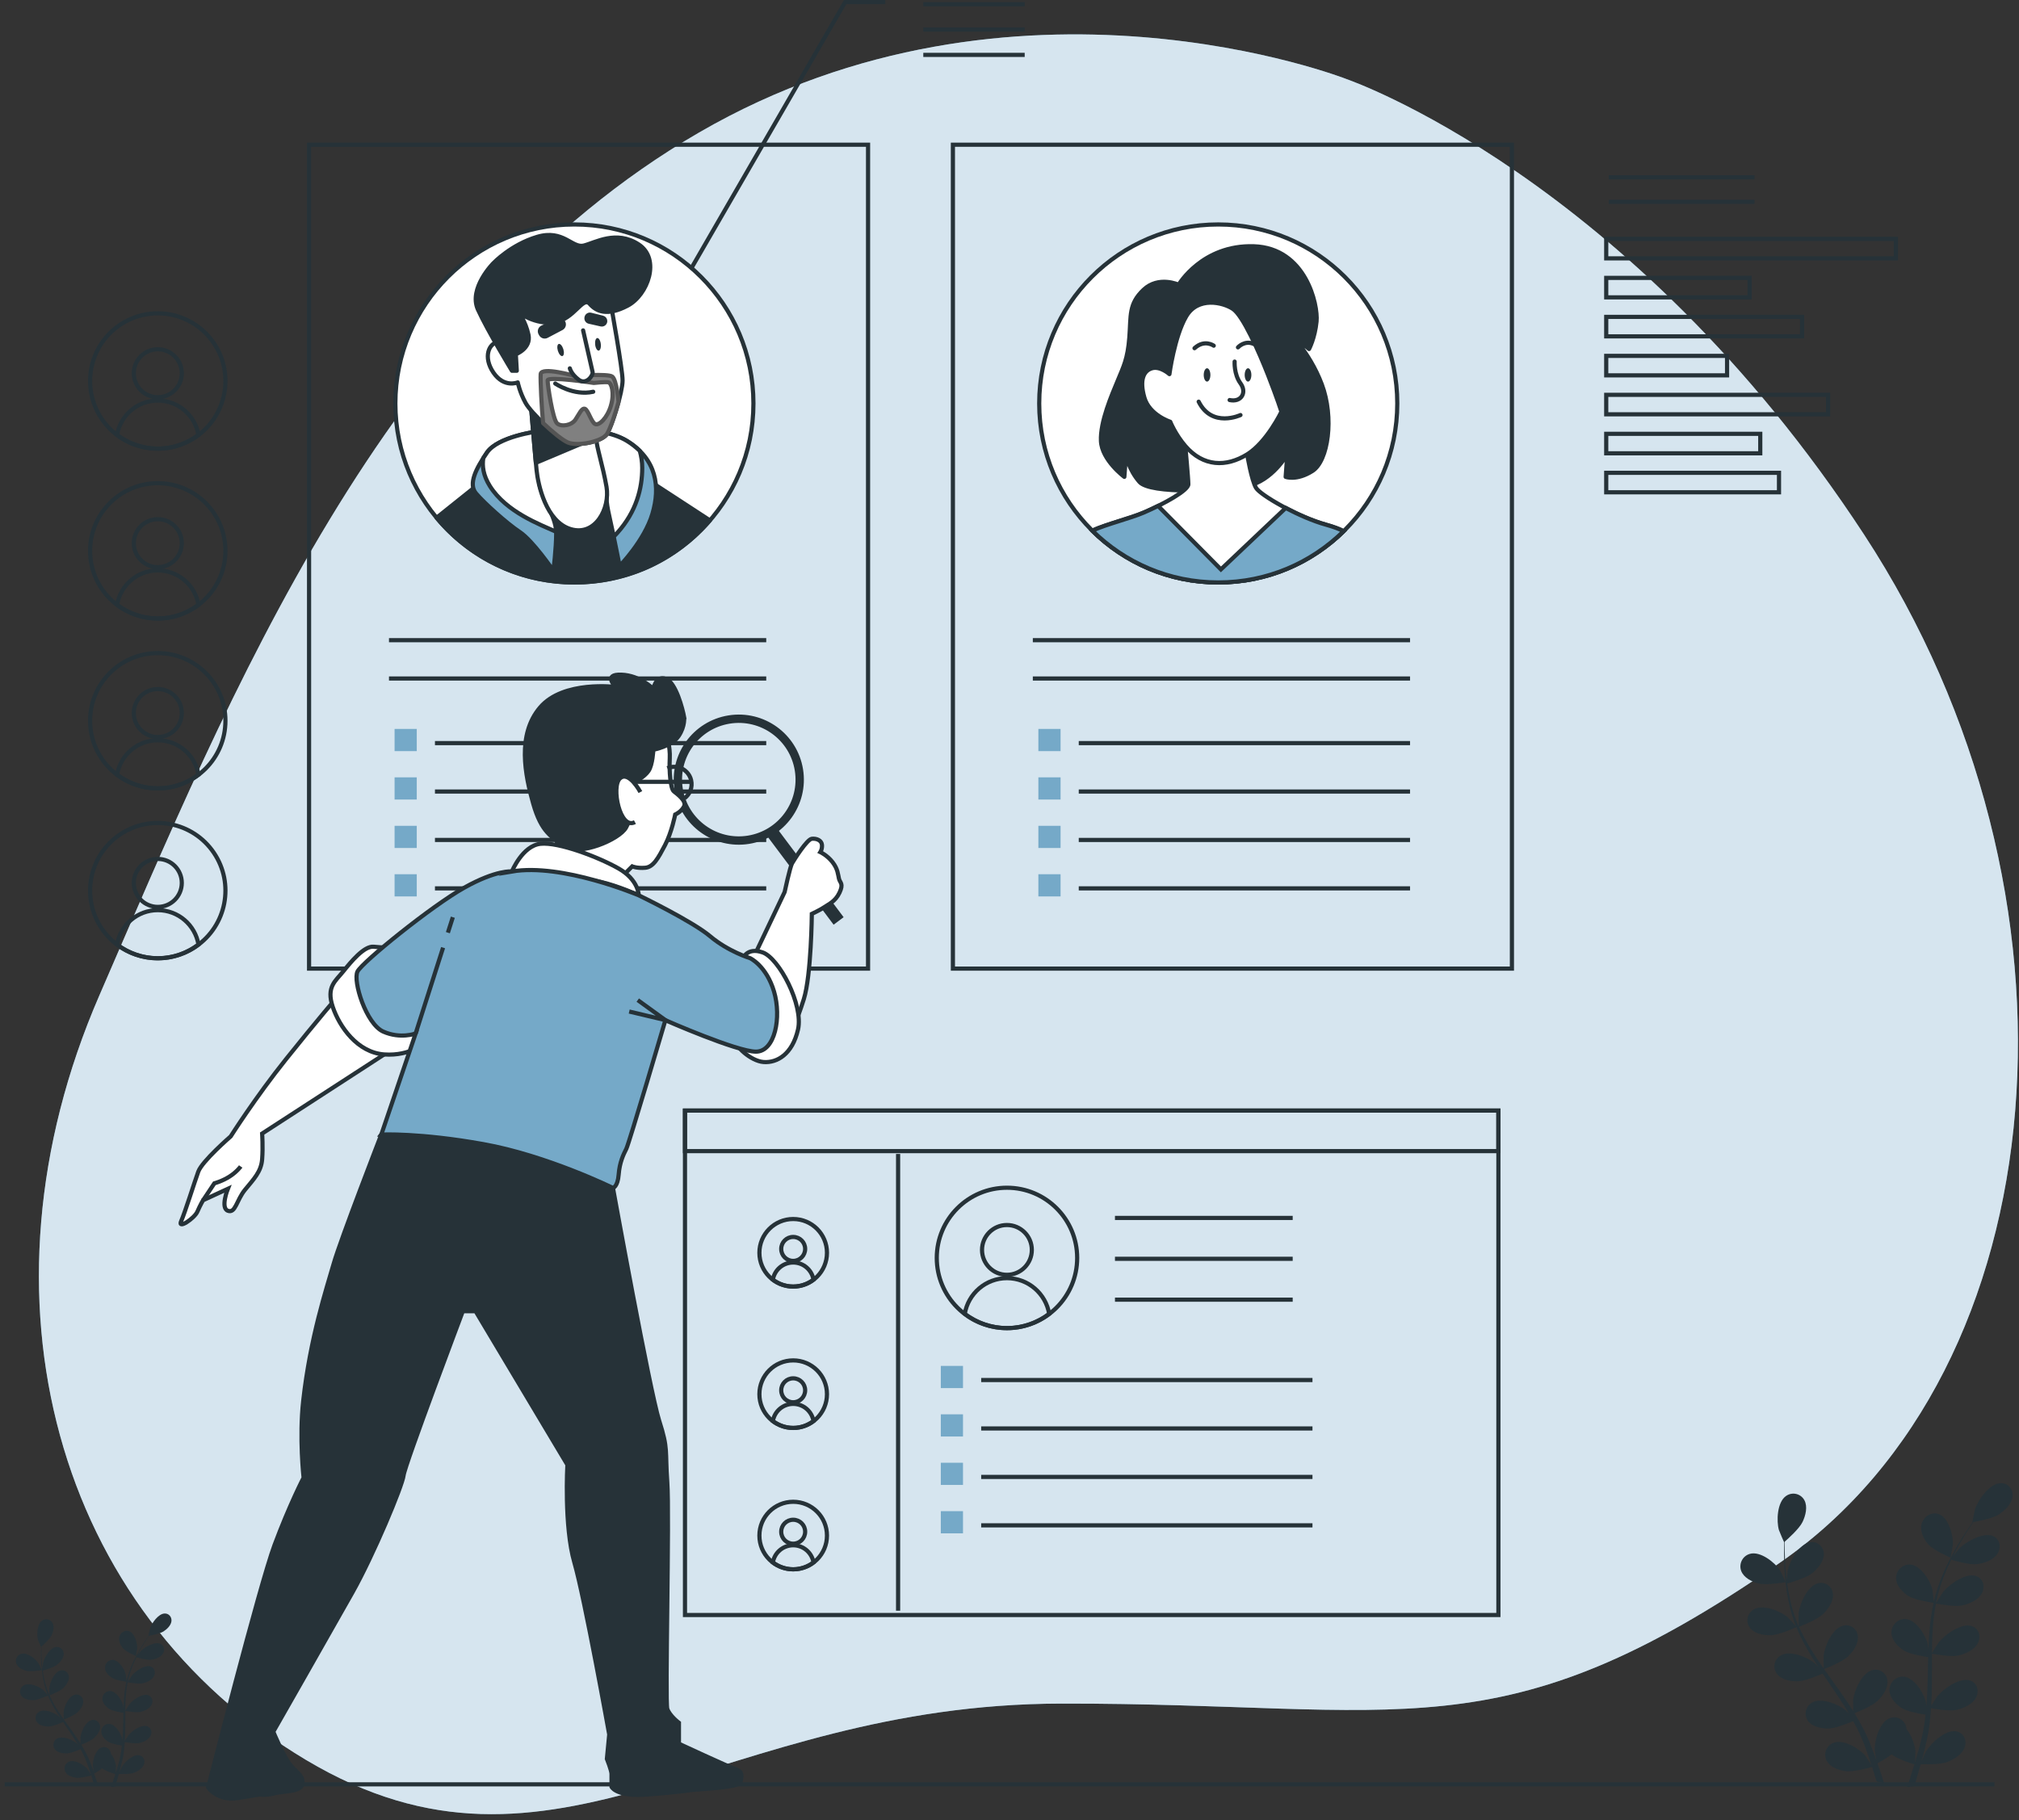 <svg width="295" height="266" viewBox="0 0 295 266" fill="none" xmlns="http://www.w3.org/2000/svg">
<rect x="0" y="0" width="295" height="266" fill="#333333" stroke="none"/>
<g clip-path="url(#clip0_0_537)">
<path d="M196.742 11.556C196.742 11.556 148.385 -7.442 102.138 19.369C55.891 46.18 33.675 101.344 14.507 145.495C-4.655 189.646 8.284 235.46 44.725 257.2C81.16 278.94 104.741 249.045 155.035 248.96C205.329 248.875 219.067 256.719 260.042 228.384C301.017 200.049 306.698 130.593 272.366 78.129C238.034 25.665 196.748 11.562 196.748 11.562L196.742 11.556Z" fill="#75A9C8"/>
<path opacity="0.7" d="M196.742 11.556C196.742 11.556 148.385 -7.442 102.138 19.369C55.891 46.18 33.675 101.344 14.507 145.495C-4.655 189.646 8.284 235.46 44.725 257.2C81.16 278.94 104.741 249.045 155.035 248.96C205.329 248.875 219.067 256.719 260.042 228.384C301.017 200.049 306.698 130.593 272.366 78.129C238.034 25.665 196.748 11.562 196.748 11.562L196.742 11.556Z" fill="white"/>
<path d="M0.678 260.759H291.424" stroke="#263238" stroke-width="0.609" stroke-miterlimit="10"/>
<path d="M256.964 231.407C258.147 231.706 260.908 231.218 260.908 231.218C260.938 231.218 260.133 229.573 260.073 229.475C259.341 228.348 257.214 226.635 255.672 227.08C254.563 227.403 254.045 228.579 254.404 229.561C254.77 230.56 255.959 231.157 256.964 231.413V231.407Z" fill="#263238"/>
<path d="M274.157 260.175C274.176 260.236 274.188 260.291 274.206 260.346L275.285 260.583C275.212 260.352 275.139 260.114 275.059 259.87C274.84 259.175 274.59 258.444 274.328 257.694C274.505 257.597 275.51 257.024 276.382 256.384C277.278 257.097 279.442 257.761 279.722 257.841C279.509 258.548 279.295 259.236 279.082 259.882C278.936 260.327 278.796 260.754 278.655 261.162L279.704 260.998C279.795 260.705 279.886 260.407 279.984 260.096C280.203 259.377 280.423 258.603 280.642 257.81C280.947 257.822 283.421 257.92 284.525 257.499C285.524 257.115 286.713 256.366 287.072 255.324C287.426 254.3 286.902 253.184 285.786 253.007C284.244 252.758 282.129 254.745 281.404 255.963C281.361 256.037 280.984 256.859 280.758 257.384C280.843 257.061 280.935 256.744 281.02 256.408C281.197 255.744 281.349 255.08 281.514 254.367C281.581 254.019 281.654 253.672 281.721 253.318C281.8 252.971 281.837 252.593 281.892 252.227C282.014 251.374 282.087 250.509 282.148 249.637C282.739 249.747 284.842 250.112 285.89 249.875C286.932 249.643 288.206 249.064 288.724 248.077C289.23 247.108 288.888 245.919 287.828 245.578C286.353 245.103 283.976 246.773 283.074 247.882C283.019 247.949 282.458 248.814 282.166 249.29C282.196 248.766 282.233 248.241 282.245 247.711C282.288 246.181 282.276 244.633 282.276 243.085C282.276 242.61 282.276 242.14 282.282 241.665C282.489 241.708 284.976 242.195 286.152 241.927C287.194 241.696 288.474 241.117 288.986 240.129C289.492 239.16 289.151 237.972 288.09 237.63C286.615 237.155 284.238 238.825 283.336 239.934C283.269 240.019 282.471 241.257 282.282 241.58C282.288 240.538 282.306 239.501 282.367 238.478C282.446 237.064 282.605 235.674 282.867 234.339C282.964 234.357 285.555 234.875 286.755 234.607C287.798 234.376 289.077 233.797 289.589 232.809C290.095 231.84 289.754 230.652 288.693 230.31C287.219 229.835 284.842 231.505 283.94 232.614C283.866 232.7 283.007 234.034 282.867 234.284C282.885 234.205 282.891 234.12 282.903 234.04C283.196 232.614 283.665 231.255 284.165 230C284.451 229.268 284.775 228.586 285.098 227.927C285.567 228.074 287.724 228.714 288.821 228.586C289.876 228.464 291.205 228.025 291.826 227.086C292.436 226.172 292.235 224.947 291.229 224.49C289.827 223.856 287.292 225.276 286.274 226.288C286.219 226.343 285.719 226.958 285.36 227.415C285.512 227.117 285.658 226.812 285.811 226.532C286.371 225.477 286.95 224.539 287.468 223.71C287.767 223.241 288.047 222.826 288.316 222.436C288.87 222.338 291.095 221.93 292.021 221.339C292.929 220.76 293.935 219.791 294.057 218.712C294.179 217.652 293.411 216.689 292.271 216.75C290.686 216.829 289.035 219.181 288.59 220.51C288.553 220.626 288.157 222.466 288.188 222.466C288.188 222.466 288.212 222.466 288.218 222.466C287.956 222.838 287.676 223.234 287.383 223.679C286.847 224.496 286.243 225.429 285.658 226.477C285.067 227.525 284.458 228.677 283.927 229.945C283.391 231.213 282.891 232.566 282.562 234.016C282.562 234.034 282.562 234.053 282.55 234.065C282.513 233.62 282.367 232.383 282.343 232.291C282.026 230.981 280.6 228.671 279.021 228.634C277.881 228.61 277.022 229.597 277.04 230.652C277.058 231.731 277.973 232.675 278.826 233.224C279.789 233.845 282.318 234.199 282.519 234.229C282.215 235.613 282.02 237.045 281.904 238.508C281.837 239.343 281.794 240.184 281.764 241.025C281.721 240.641 281.672 240.3 281.666 240.251C281.349 238.941 279.923 236.631 278.344 236.594C277.205 236.57 276.345 237.557 276.364 238.612C276.382 239.69 277.296 240.635 278.149 241.184C279.015 241.744 281.166 242.086 281.733 242.171C281.727 242.494 281.715 242.817 281.709 243.14C281.678 244.688 281.648 246.236 281.575 247.754C281.55 248.29 281.502 248.814 281.459 249.345C281.416 249.003 281.38 248.717 281.374 248.674C281.057 247.364 279.63 245.054 278.052 245.017C276.912 244.993 276.053 245.98 276.071 247.035C276.089 248.113 277.004 249.058 277.857 249.607C278.686 250.143 280.661 250.478 281.337 250.576C281.276 251.118 281.215 251.654 281.13 252.179C281.063 252.532 281.026 252.88 280.941 253.233C280.862 253.586 280.788 253.934 280.709 254.281C280.539 254.946 280.362 255.628 280.179 256.268C280.051 256.719 279.923 257.14 279.801 257.572C279.832 257.042 279.874 255.994 279.868 255.909C279.795 255.007 279.314 253.599 278.552 252.672C278.54 252.538 278.521 252.41 278.485 252.282C278.204 251.277 277.113 250.667 276.047 251.118C274.566 251.746 273.859 254.464 273.926 255.823C273.926 255.903 274.072 256.762 274.176 257.304C274.066 257 273.962 256.701 273.847 256.384C273.621 255.762 273.377 255.147 273.115 254.489C272.975 254.172 272.835 253.855 272.695 253.538C272.561 253.215 272.378 252.898 272.219 252.569C271.835 251.825 271.409 251.088 270.964 250.362C271.537 250.137 273.572 249.302 274.346 248.552C275.114 247.809 275.9 246.663 275.779 245.596C275.663 244.548 274.694 243.78 273.572 244.073C272.024 244.481 270.909 247.089 270.763 248.461C270.756 248.546 270.763 249.533 270.775 250.076C270.5 249.637 270.232 249.204 269.94 248.772C269.099 247.522 268.209 246.291 267.325 245.054C267.057 244.676 266.789 244.298 266.521 243.914C266.728 243.835 269.166 242.89 270.031 242.055C270.799 241.312 271.585 240.166 271.463 239.099C271.348 238.051 270.379 237.283 269.263 237.575C267.715 237.984 266.6 240.592 266.454 241.964C266.441 242.067 266.454 243.487 266.478 243.847C265.893 243.012 265.314 242.171 264.784 241.318C264.046 240.141 263.394 238.947 262.852 237.74C262.949 237.703 265.497 236.728 266.38 235.869C267.148 235.125 267.935 233.98 267.813 232.913C267.697 231.865 266.728 231.097 265.606 231.389C264.058 231.798 262.943 234.406 262.797 235.778C262.784 235.887 262.797 237.411 262.821 237.685C262.791 237.612 262.748 237.545 262.717 237.472C262.157 236.174 261.785 234.839 261.505 233.565C261.34 232.828 261.224 232.108 261.127 231.408C261.614 231.273 263.851 230.627 264.735 229.939C265.582 229.274 266.484 228.214 266.484 227.135C266.484 226.075 265.619 225.203 264.485 225.38C262.906 225.624 261.511 228.116 261.212 229.469C261.194 229.543 261.115 230.304 261.06 230.859C261.023 230.542 260.974 230.213 260.944 229.908C260.828 228.762 260.798 227.702 260.773 226.763C260.767 226.227 260.773 225.745 260.779 225.288C261.206 224.917 262.9 223.399 263.37 222.424C263.827 221.479 264.15 220.163 263.638 219.23C263.138 218.316 261.925 217.956 260.968 218.615C259.64 219.529 259.548 222.296 259.92 223.594C259.95 223.704 260.663 225.392 260.688 225.374C260.688 225.374 260.706 225.355 260.712 225.349C260.694 225.788 260.682 226.251 260.676 226.763C260.676 227.708 260.682 228.775 260.773 229.927C260.859 231.078 260.987 232.328 261.249 233.626C261.505 234.924 261.846 236.277 262.388 237.612C262.394 237.624 262.401 237.643 262.407 237.655C262.12 237.319 261.285 236.405 261.212 236.344C260.188 235.467 257.628 234.382 256.239 235.199C255.239 235.79 255.056 237.039 255.672 237.874C256.306 238.727 257.634 238.989 258.689 238.977C259.877 238.959 262.279 237.886 262.468 237.801C262.992 239.069 263.644 240.324 264.375 241.549C264.79 242.25 265.235 242.945 265.692 243.634C265.436 243.353 265.198 243.103 265.161 243.073C264.138 242.195 261.578 241.11 260.188 241.927C259.189 242.518 259.006 243.768 259.621 244.603C260.255 245.456 261.584 245.718 262.638 245.706C263.711 245.688 265.771 244.816 266.313 244.578C266.49 244.84 266.667 245.103 266.844 245.365C267.697 246.62 268.556 247.87 269.361 249.125C269.641 249.564 269.903 250.015 270.171 250.46C269.94 250.21 269.745 250.003 269.714 249.972C268.69 249.095 266.131 248.01 264.741 248.826C263.741 249.418 263.559 250.667 264.174 251.502C264.808 252.355 266.137 252.617 267.191 252.605C268.215 252.587 270.123 251.801 270.769 251.52C271.025 251.984 271.281 252.453 271.506 252.916C271.652 253.233 271.817 253.532 271.945 253.861C272.079 254.184 272.213 254.507 272.341 254.824C272.567 255.445 272.81 256.085 273.018 256.701C273.164 257.128 273.298 257.536 273.432 257.944C273.158 257.499 272.597 256.646 272.542 256.579C271.677 255.549 269.342 254.092 267.855 254.708C266.783 255.147 266.411 256.372 266.886 257.292C267.374 258.237 268.635 258.694 269.672 258.834C270.811 258.986 273.231 258.31 273.536 258.225C273.755 258.907 273.962 259.572 274.145 260.199L274.157 260.175Z" fill="#263238"/>
<path d="M285.012 227.64C285.012 227.64 285.335 225.793 285.341 225.678C285.396 224.306 284.677 221.679 283.19 221.241C282.117 220.924 281.032 221.673 280.764 222.716C280.49 223.782 281.093 224.94 281.751 225.696C282.526 226.586 285.012 227.64 285.012 227.64Z" fill="#263238"/>
<path d="M3.841 244.17C4.517 244.34 6.09 244.06 6.09 244.06C6.108 244.06 5.645 243.121 5.615 243.06C5.194 242.414 3.981 241.439 3.103 241.689C2.47 241.872 2.177 242.548 2.378 243.103C2.585 243.676 3.268 244.017 3.841 244.164V244.17Z" fill="#263238"/>
<path d="M13.66 260.601C13.672 260.638 13.678 260.669 13.69 260.699L14.306 260.833C14.263 260.699 14.22 260.565 14.178 260.425C14.05 260.029 13.91 259.608 13.757 259.181C13.861 259.127 14.434 258.797 14.934 258.432C15.445 258.84 16.683 259.218 16.841 259.267C16.719 259.669 16.597 260.065 16.476 260.431C16.39 260.687 16.311 260.931 16.232 261.162L16.829 261.071C16.884 260.9 16.933 260.729 16.987 260.553C17.115 260.144 17.237 259.699 17.365 259.248C17.536 259.255 18.95 259.309 19.584 259.072C20.157 258.852 20.833 258.426 21.041 257.828C21.242 257.243 20.943 256.609 20.309 256.506C19.425 256.366 18.219 257.499 17.804 258.194C17.78 258.237 17.566 258.706 17.432 259.005C17.481 258.822 17.53 258.639 17.585 258.45C17.682 258.072 17.774 257.694 17.871 257.286C17.908 257.085 17.95 256.89 17.993 256.689C18.036 256.487 18.06 256.274 18.091 256.067C18.158 255.579 18.2 255.086 18.237 254.586C18.572 254.647 19.773 254.854 20.37 254.72C20.967 254.586 21.693 254.257 21.991 253.69C22.278 253.135 22.089 252.459 21.479 252.264C20.638 251.99 19.279 252.946 18.767 253.58C18.737 253.617 18.42 254.111 18.249 254.385C18.267 254.086 18.286 253.787 18.292 253.483C18.316 252.605 18.31 251.721 18.31 250.838C18.31 250.569 18.31 250.295 18.31 250.027C18.432 250.051 19.852 250.326 20.522 250.179C21.12 250.045 21.845 249.716 22.144 249.149C22.43 248.595 22.241 247.918 21.632 247.723C20.791 247.449 19.431 248.406 18.919 249.04C18.883 249.088 18.426 249.795 18.316 249.978C18.316 249.381 18.328 248.79 18.365 248.205C18.414 247.4 18.505 246.602 18.651 245.84C18.706 245.852 20.187 246.145 20.876 245.992C21.473 245.858 22.198 245.529 22.497 244.962C22.784 244.408 22.595 243.731 21.985 243.536C21.144 243.262 19.785 244.219 19.273 244.853C19.23 244.901 18.743 245.663 18.663 245.809C18.67 245.767 18.676 245.718 18.688 245.669C18.852 244.853 19.121 244.078 19.407 243.359C19.572 242.945 19.755 242.549 19.937 242.177C20.206 242.262 21.437 242.628 22.064 242.555C22.668 242.482 23.424 242.232 23.777 241.702C24.124 241.177 24.009 240.476 23.436 240.22C22.637 239.861 21.187 240.665 20.608 241.244C20.577 241.275 20.291 241.628 20.084 241.89C20.169 241.72 20.254 241.543 20.34 241.385C20.663 240.781 20.992 240.245 21.29 239.776C21.461 239.507 21.619 239.27 21.772 239.044C22.089 238.989 23.357 238.752 23.887 238.416C24.405 238.087 24.978 237.533 25.051 236.917C25.118 236.314 24.679 235.759 24.033 235.796C23.131 235.844 22.186 237.185 21.93 237.941C21.906 238.008 21.68 239.062 21.699 239.056H21.717C21.565 239.27 21.406 239.495 21.242 239.745C20.937 240.214 20.589 240.745 20.254 241.342C19.919 241.939 19.572 242.597 19.267 243.323C18.962 244.048 18.676 244.822 18.487 245.645C18.487 245.657 18.487 245.663 18.487 245.675C18.462 245.419 18.383 244.712 18.365 244.664C18.182 243.914 17.371 242.597 16.469 242.573C15.817 242.561 15.33 243.122 15.342 243.725C15.354 244.341 15.872 244.877 16.36 245.194C16.908 245.547 18.353 245.748 18.468 245.767C18.298 246.559 18.182 247.376 18.115 248.211C18.078 248.686 18.054 249.168 18.036 249.649C18.011 249.43 17.987 249.235 17.981 249.21C17.798 248.461 16.987 247.144 16.085 247.12C15.433 247.108 14.946 247.668 14.958 248.272C14.97 248.887 15.488 249.424 15.976 249.741C16.469 250.057 17.694 250.259 18.023 250.301C18.023 250.484 18.011 250.673 18.011 250.856C17.993 251.74 17.981 252.623 17.938 253.489C17.926 253.794 17.895 254.098 17.871 254.397C17.847 254.202 17.828 254.037 17.822 254.013C17.64 253.263 16.829 251.947 15.927 251.922C15.275 251.91 14.787 252.471 14.799 253.074C14.812 253.69 15.33 254.226 15.817 254.543C16.287 254.848 17.42 255.037 17.804 255.098C17.768 255.409 17.737 255.713 17.688 256.012C17.652 256.213 17.627 256.414 17.579 256.615C17.536 256.817 17.487 257.018 17.445 257.213C17.347 257.591 17.25 257.981 17.14 258.346C17.067 258.602 16.994 258.846 16.92 259.09C16.939 258.785 16.963 258.188 16.957 258.139C16.914 257.627 16.64 256.817 16.201 256.292C16.201 256.219 16.183 256.14 16.165 256.067C16.006 255.494 15.384 255.141 14.775 255.403C13.928 255.762 13.526 257.316 13.568 258.09C13.568 258.139 13.654 258.627 13.708 258.938C13.648 258.761 13.586 258.59 13.52 258.413C13.392 258.06 13.251 257.706 13.099 257.329C13.02 257.152 12.941 256.969 12.861 256.786C12.788 256.603 12.678 256.42 12.593 256.231C12.374 255.805 12.13 255.384 11.874 254.97C12.203 254.842 13.367 254.36 13.806 253.934C14.245 253.507 14.69 252.855 14.623 252.245C14.556 251.648 14.001 251.209 13.367 251.374C12.483 251.606 11.843 253.099 11.758 253.879C11.758 253.928 11.758 254.488 11.764 254.799C11.606 254.549 11.453 254.299 11.289 254.056C10.807 253.343 10.301 252.642 9.796 251.935C9.643 251.721 9.491 251.502 9.338 251.283C9.454 251.24 10.85 250.697 11.344 250.222C11.783 249.795 12.227 249.143 12.16 248.534C12.093 247.936 11.539 247.498 10.905 247.662C10.021 247.894 9.381 249.387 9.296 250.167C9.29 250.228 9.296 251.039 9.308 251.24C8.973 250.764 8.644 250.283 8.339 249.795C7.918 249.125 7.547 248.442 7.236 247.754C7.291 247.735 8.747 247.175 9.253 246.687C9.692 246.26 10.137 245.608 10.07 244.999C10.003 244.402 9.448 243.963 8.814 244.127C7.931 244.359 7.291 245.852 7.211 246.632C7.205 246.693 7.211 247.565 7.224 247.723C7.205 247.681 7.181 247.644 7.163 247.601C6.846 246.858 6.632 246.096 6.468 245.371C6.376 244.95 6.309 244.542 6.254 244.139C6.535 244.06 7.815 243.695 8.315 243.298C8.796 242.92 9.314 242.311 9.314 241.695C9.314 241.092 8.82 240.592 8.168 240.69C7.266 240.83 6.468 242.25 6.297 243.024C6.285 243.067 6.242 243.499 6.212 243.816C6.187 243.634 6.163 243.451 6.145 243.274C6.078 242.622 6.059 242.012 6.047 241.476C6.047 241.171 6.047 240.891 6.047 240.635C6.291 240.422 7.26 239.556 7.528 239.002C7.79 238.459 7.973 237.709 7.681 237.179C7.394 236.661 6.699 236.454 6.157 236.826C5.395 237.35 5.346 238.928 5.56 239.666C5.578 239.727 5.986 240.696 5.999 240.684L6.011 240.671C5.999 240.921 5.992 241.19 5.992 241.482C5.992 242.018 5.992 242.628 6.047 243.286C6.096 243.944 6.169 244.657 6.315 245.401C6.462 246.145 6.657 246.913 6.968 247.681C6.968 247.687 6.974 247.699 6.98 247.705C6.815 247.516 6.34 246.992 6.297 246.955C5.712 246.455 4.249 245.834 3.457 246.303C2.884 246.638 2.78 247.351 3.134 247.833C3.494 248.32 4.255 248.473 4.859 248.461C5.541 248.448 6.907 247.839 7.016 247.79C7.315 248.515 7.687 249.229 8.107 249.929C8.345 250.332 8.601 250.728 8.857 251.124C8.711 250.966 8.577 250.819 8.558 250.801C7.973 250.301 6.51 249.68 5.718 250.149C5.145 250.484 5.042 251.197 5.395 251.679C5.755 252.166 6.517 252.319 7.12 252.306C7.729 252.3 8.912 251.801 9.217 251.66C9.32 251.813 9.418 251.959 9.521 252.111C10.009 252.831 10.503 253.544 10.96 254.257C11.124 254.507 11.271 254.763 11.423 255.019C11.295 254.878 11.179 254.757 11.161 254.738C10.576 254.238 9.113 253.617 8.321 254.086C7.748 254.421 7.644 255.134 7.998 255.616C8.357 256.104 9.119 256.256 9.722 256.244C10.307 256.238 11.399 255.78 11.764 255.622C11.911 255.89 12.057 256.152 12.185 256.42C12.27 256.603 12.361 256.774 12.435 256.963C12.514 257.146 12.587 257.329 12.66 257.511C12.788 257.865 12.928 258.231 13.044 258.584C13.129 258.828 13.203 259.059 13.282 259.297C13.123 259.041 12.806 258.554 12.77 258.517C12.276 257.932 10.941 257.097 10.094 257.444C9.479 257.694 9.265 258.395 9.54 258.919C9.814 259.462 10.539 259.724 11.13 259.803C11.783 259.888 13.166 259.504 13.337 259.456C13.465 259.846 13.58 260.224 13.684 260.583L13.66 260.601Z" fill="#263238"/>
<path d="M19.858 242.018C19.858 242.018 20.041 240.964 20.047 240.897C20.078 240.116 19.669 238.611 18.816 238.361C18.207 238.178 17.585 238.611 17.433 239.202C17.274 239.812 17.622 240.47 17.999 240.903C18.438 241.415 19.864 242.012 19.864 242.012L19.858 242.018Z" fill="#263238"/>
<path d="M28.596 63.864C33.117 60.803 34.3 54.656 31.239 50.135C28.178 45.614 22.032 44.431 17.511 47.492C12.99 50.553 11.806 56.699 14.867 61.22C17.928 65.741 24.075 66.924 28.596 63.864Z" stroke="#263238" stroke-width="0.609" stroke-miterlimit="10"/>
<path d="M26.562 54.549C26.562 56.487 24.996 58.053 23.058 58.053C21.12 58.053 19.553 56.487 19.553 54.549C19.553 52.611 21.12 51.044 23.058 51.044C24.996 51.044 26.562 52.611 26.562 54.549Z" stroke="#263238" stroke-width="0.609" stroke-miterlimit="10"/>
<path d="M23.052 65.568C25.288 65.568 27.342 64.818 29 63.569C28.525 60.71 26.044 58.534 23.052 58.534C20.059 58.534 17.585 60.716 17.103 63.569C18.761 64.818 20.815 65.568 23.052 65.568Z" stroke="#263238" stroke-width="0.609" stroke-miterlimit="10"/>
<path d="M23.052 90.386C28.512 90.386 32.938 85.96 32.938 80.5C32.938 75.04 28.512 70.614 23.052 70.614C17.592 70.614 13.166 75.04 13.166 80.5C13.166 85.96 17.592 90.386 23.052 90.386Z" stroke="#263238" stroke-width="0.609" stroke-miterlimit="10"/>
<path d="M26.562 79.379C26.562 81.317 24.996 82.883 23.058 82.883C21.12 82.883 19.553 81.317 19.553 79.379C19.553 77.44 21.12 75.874 23.058 75.874C24.996 75.874 26.562 77.44 26.562 79.379Z" stroke="#263238" stroke-width="0.609" stroke-miterlimit="10"/>
<path d="M23.052 90.392C25.289 90.392 27.343 89.642 29 88.393C28.525 85.534 26.044 83.359 23.052 83.359C20.059 83.359 17.585 85.541 17.103 88.393C18.761 89.642 20.815 90.392 23.052 90.392Z" stroke="#263238" stroke-width="0.609" stroke-miterlimit="10"/>
<path d="M23.052 115.216C28.512 115.216 32.938 110.79 32.938 105.33C32.938 99.87 28.512 95.444 23.052 95.444C17.592 95.444 13.166 99.87 13.166 105.33C13.166 110.79 17.592 115.216 23.052 115.216Z" stroke="#263238" stroke-width="0.609" stroke-miterlimit="10"/>
<path d="M26.562 104.203C26.562 106.141 24.996 107.707 23.058 107.707C21.12 107.707 19.553 106.141 19.553 104.203C19.553 102.265 21.12 100.698 23.058 100.698C24.996 100.698 26.562 102.265 26.562 104.203Z" stroke="#263238" stroke-width="0.609" stroke-miterlimit="10"/>
<path d="M23.052 115.216C25.289 115.216 27.343 114.466 29 113.216C28.525 110.358 26.044 108.182 23.052 108.182C20.059 108.182 17.585 110.364 17.103 113.216C18.761 114.466 20.815 115.216 23.052 115.216Z" stroke="#263238" stroke-width="0.609" stroke-miterlimit="10"/>
<path d="M28.596 138.341C33.117 135.28 34.3 129.134 31.239 124.613C28.178 120.092 22.032 118.908 17.511 121.969C12.99 125.03 11.806 131.176 14.867 135.697C17.928 140.218 24.075 141.402 28.596 138.341Z" stroke="#263238" stroke-width="0.609" stroke-miterlimit="10"/>
<path d="M26.562 129.027C26.562 130.965 24.996 132.532 23.058 132.532C21.12 132.532 19.553 130.965 19.553 129.027C19.553 127.089 21.12 125.523 23.058 125.523C24.996 125.523 26.562 127.089 26.562 129.027Z" stroke="#263238" stroke-width="0.609" stroke-miterlimit="10"/>
<path d="M23.052 140.04C25.288 140.04 27.342 139.291 29 138.041C28.525 135.183 26.044 133.007 23.052 133.007C20.059 133.007 17.585 135.189 17.103 138.041C18.761 139.291 20.815 140.04 23.052 140.04Z" stroke="#263238" stroke-width="0.609" stroke-miterlimit="10"/>
<path d="M277.011 34.91H234.688V37.757H277.011V34.91Z" stroke="#263238" stroke-width="0.609" stroke-miterlimit="10"/>
<path d="M255.636 40.61H234.688V43.456H255.636V40.61Z" stroke="#263238" stroke-width="0.609" stroke-miterlimit="10"/>
<path d="M263.309 46.308H234.688V49.154H263.309V46.308Z" stroke="#263238" stroke-width="0.609" stroke-miterlimit="10"/>
<path d="M252.345 52.007H234.688V54.853H252.345V52.007Z" stroke="#263238" stroke-width="0.609" stroke-miterlimit="10"/>
<path d="M267.106 57.7H234.688V60.546H267.106V57.7Z" stroke="#263238" stroke-width="0.609" stroke-miterlimit="10"/>
<path d="M257.196 63.398H234.688V66.244H257.196V63.398Z" stroke="#263238" stroke-width="0.609" stroke-miterlimit="10"/>
<path d="M259.933 69.096H234.688V71.943H259.933V69.096Z" stroke="#263238" stroke-width="0.609" stroke-miterlimit="10"/>
<path d="M235.06 29.498H256.355" stroke="#263238" stroke-width="0.609" stroke-miterlimit="10"/>
<path d="M235.06 25.915H256.355" stroke="#263238" stroke-width="0.609" stroke-miterlimit="10"/>
<path d="M99.414 41.969L123.488 0.305H129.351" stroke="#263238" stroke-width="0.609" stroke-miterlimit="10"/>
<path d="M134.904 0.615H149.721" stroke="#263238" stroke-width="0.609" stroke-miterlimit="10"/>
<path d="M134.904 4.314H149.721" stroke="#263238" stroke-width="0.609" stroke-miterlimit="10"/>
<path d="M134.904 8.021H149.721" stroke="#263238" stroke-width="0.609" stroke-miterlimit="10"/>
<path d="M143.363 201.676H191.768" stroke="#263238" stroke-width="0.609" stroke-miterlimit="10"/>
<path d="M140.706 199.611H137.464V202.854H140.706V199.611Z" fill="#75A9C8"/>
<path d="M143.363 208.753H191.768" stroke="#263238" stroke-width="0.609" stroke-miterlimit="10"/>
<path d="M140.706 206.687H137.464V209.929H140.706V206.687Z" fill="#75A9C8"/>
<path d="M143.363 215.835H191.768" stroke="#263238" stroke-width="0.609" stroke-miterlimit="10"/>
<path d="M140.706 213.763H137.464V217.005H140.706V213.763Z" fill="#75A9C8"/>
<path d="M143.363 222.911H191.768" stroke="#263238" stroke-width="0.609" stroke-miterlimit="10"/>
<path d="M140.706 220.839H137.464V224.081H140.706V220.839Z" fill="#75A9C8"/>
<path d="M218.933 162.298H100.084V236.015H218.933V162.298Z" stroke="#263238" stroke-width="0.609" stroke-miterlimit="10"/>
<path d="M218.933 162.298H100.084V168.223H218.933V162.298Z" stroke="#263238" stroke-width="0.609" stroke-miterlimit="10"/>
<path d="M131.223 168.637V235.387" stroke="#263238" stroke-width="0.609" stroke-miterlimit="10"/>
<path d="M147.13 194.089C152.795 194.089 157.388 189.496 157.388 183.831C157.388 178.166 152.795 173.573 147.13 173.573C141.465 173.573 136.873 178.166 136.873 183.831C136.873 189.496 141.465 194.089 147.13 194.089Z" stroke="#263238" stroke-width="0.609" stroke-miterlimit="10"/>
<path d="M150.762 182.661C150.762 184.666 149.135 186.3 147.124 186.3C145.112 186.3 143.485 184.672 143.485 182.661C143.485 180.65 145.112 179.022 147.124 179.022C149.135 179.022 150.762 180.65 150.762 182.661Z" stroke="#263238" stroke-width="0.609" stroke-miterlimit="10"/>
<path d="M147.13 194.089C149.452 194.089 151.579 193.309 153.298 192.011C152.804 189.049 150.232 186.788 147.13 186.788C144.028 186.788 141.456 189.049 140.962 192.011C142.681 193.309 144.814 194.089 147.13 194.089Z" stroke="#263238" stroke-width="0.609" stroke-miterlimit="10"/>
<path d="M115.894 188.019C118.62 188.019 120.831 185.808 120.831 183.082C120.831 180.355 118.62 178.145 115.894 178.145C113.167 178.145 110.957 180.355 110.957 183.082C110.957 185.808 113.167 188.019 115.894 188.019Z" stroke="#263238" stroke-width="0.609" stroke-miterlimit="10"/>
<path d="M117.643 182.515C117.643 183.478 116.863 184.264 115.894 184.264C114.925 184.264 114.145 183.484 114.145 182.515C114.145 181.546 114.925 180.765 115.894 180.765C116.863 180.765 117.643 181.546 117.643 182.515Z" stroke="#263238" stroke-width="0.609" stroke-miterlimit="10"/>
<path d="M115.894 188.012C117.01 188.012 118.034 187.64 118.862 187.013C118.625 185.586 117.388 184.502 115.894 184.502C114.401 184.502 113.164 185.586 112.926 187.013C113.755 187.634 114.779 188.012 115.894 188.012Z" stroke="#263238" stroke-width="0.609" stroke-miterlimit="10"/>
<path d="M115.894 208.679C118.62 208.679 120.831 206.469 120.831 203.743C120.831 201.016 118.62 198.806 115.894 198.806C113.167 198.806 110.957 201.016 110.957 203.743C110.957 206.469 113.167 208.679 115.894 208.679Z" stroke="#263238" stroke-width="0.609" stroke-miterlimit="10"/>
<path d="M117.643 203.176C117.643 204.139 116.863 204.925 115.894 204.925C114.925 204.925 114.145 204.145 114.145 203.176C114.145 202.207 114.925 201.427 115.894 201.427C116.863 201.427 117.643 202.207 117.643 203.176Z" stroke="#263238" stroke-width="0.609" stroke-miterlimit="10"/>
<path d="M115.894 208.674C117.01 208.674 118.034 208.302 118.862 207.674C118.625 206.248 117.388 205.163 115.894 205.163C114.401 205.163 113.164 206.248 112.926 207.674C113.755 208.296 114.779 208.674 115.894 208.674Z" stroke="#263238" stroke-width="0.609" stroke-miterlimit="10"/>
<path d="M115.894 229.341C118.62 229.341 120.831 227.131 120.831 224.405C120.831 221.678 118.62 219.468 115.894 219.468C113.167 219.468 110.957 221.678 110.957 224.405C110.957 227.131 113.167 229.341 115.894 229.341Z" stroke="#263238" stroke-width="0.609" stroke-miterlimit="10"/>
<path d="M117.643 223.843C117.643 224.806 116.863 225.593 115.894 225.593C114.925 225.593 114.145 224.813 114.145 223.843C114.145 222.874 114.925 222.094 115.894 222.094C116.863 222.094 117.643 222.874 117.643 223.843Z" stroke="#263238" stroke-width="0.609" stroke-miterlimit="10"/>
<path d="M115.894 229.335C117.01 229.335 118.034 228.963 118.862 228.335C118.625 226.909 117.388 225.824 115.894 225.824C114.401 225.824 113.164 226.909 112.926 228.335C113.755 228.957 114.779 229.335 115.894 229.335Z" stroke="#263238" stroke-width="0.609" stroke-miterlimit="10"/>
<path d="M162.909 177.987H188.879" stroke="#263238" stroke-width="0.609" stroke-miterlimit="10"/>
<path d="M162.909 183.959H188.879" stroke="#263238" stroke-width="0.609" stroke-miterlimit="10"/>
<path d="M162.909 189.932H188.879" stroke="#263238" stroke-width="0.609" stroke-miterlimit="10"/>
<path d="M220.908 21.149H139.231V141.551H220.908V21.149Z" stroke="#263238" stroke-width="0.609" stroke-miterlimit="10"/>
<path d="M178 85.12C192.447 85.12 204.159 73.408 204.159 58.961C204.159 44.514 192.447 32.802 178 32.802C163.553 32.802 151.841 44.514 151.841 58.961C151.841 73.408 163.553 85.12 178 85.12Z" fill="white" stroke="#263238" stroke-width="0.609" stroke-miterlimit="10"/>
<path d="M150.908 93.555H206.024" stroke="#263238" stroke-width="0.609" stroke-miterlimit="10"/>
<path d="M150.908 99.156H206.024" stroke="#263238" stroke-width="0.609" stroke-miterlimit="10"/>
<path d="M157.619 108.597H206.024" stroke="#263238" stroke-width="0.609" stroke-miterlimit="10"/>
<path d="M154.962 106.524H151.719V109.767H154.962V106.524Z" fill="#75A9C8"/>
<path d="M157.619 115.673H206.024" stroke="#263238" stroke-width="0.609" stroke-miterlimit="10"/>
<path d="M154.962 113.6H151.719V116.843H154.962V113.6Z" fill="#75A9C8"/>
<path d="M157.619 122.75H206.024" stroke="#263238" stroke-width="0.609" stroke-miterlimit="10"/>
<path d="M154.962 120.683H151.719V123.925H154.962V120.683Z" fill="#75A9C8"/>
<path d="M157.619 129.825H206.024" stroke="#263238" stroke-width="0.609" stroke-miterlimit="10"/>
<path d="M154.962 127.759H151.719V131.001H154.962V127.759Z" fill="#75A9C8"/>
<path d="M172.215 41.609C172.215 41.609 175.635 35.746 183.204 35.99C190.774 36.234 192.609 44.535 192.365 46.979C192.121 49.423 191.268 51.007 191.268 51.007L187.971 48.198C187.971 48.198 191.292 51.276 193.127 56.157C194.961 61.039 194.077 67.366 191.755 68.835C189.433 70.303 187.849 69.688 187.849 69.688L188.092 66.391C188.092 66.391 185.892 70.297 182.229 71.029C178.566 71.76 168.065 72.248 166.48 70.419C164.896 68.591 164.524 66.513 164.524 66.513L164.28 69.688C164.28 69.688 160.983 67.244 160.861 64.44C160.739 61.631 162.446 57.724 163.305 55.652C164.158 53.573 164.768 52.476 165.011 49.301C165.255 46.126 164.89 44.419 167.09 42.341C169.29 40.262 172.215 41.609 172.215 41.609Z" fill="#263238" stroke="#263238" stroke-width="0.609" stroke-linecap="round" stroke-linejoin="round"/>
<path d="M167.114 74.904C165.085 75.776 161.812 76.55 159.587 77.544C164.311 82.224 170.814 85.119 177.994 85.119C185.173 85.119 191.591 82.261 196.315 77.629C195.742 77.33 194.913 77.001 193.639 76.648C189.726 75.563 184.174 72.381 183.522 71.296C182.869 70.212 182.223 66.396 182.223 66.396L173.185 65.177C173.185 65.177 173.63 69.907 173.63 70.778C173.63 71.65 170.15 73.606 167.108 74.911L167.114 74.904Z" fill="white" stroke="#263238" stroke-width="0.609" stroke-linecap="round" stroke-linejoin="round"/>
<path d="M170.868 54.67C170.868 54.67 171.6 49.172 173.312 46.247C175.019 43.315 178.682 44.169 180.151 45.15C181.614 46.125 183.936 51.379 185.277 54.798C186.617 58.217 187.233 60.167 187.233 60.167C187.233 60.167 185.106 64.611 182.229 66.396C179.157 68.298 175.817 68.225 173.191 65.177C171.722 63.471 170.99 61.636 170.99 61.636C170.99 61.636 167.937 60.661 167.206 58.095C166.474 55.529 167.084 54.188 168.303 53.823C169.522 53.457 170.868 54.676 170.868 54.676V54.67Z" fill="white" stroke="#263238" stroke-width="0.609" stroke-linecap="round" stroke-linejoin="round"/>
<path d="M180.395 52.841C180.395 52.841 180.273 54.676 181.248 56.017C182.223 57.357 181.37 58.826 179.664 58.461" stroke="#263238" stroke-width="0.609" stroke-linecap="round" stroke-linejoin="round"/>
<path d="M181.248 60.655C181.248 60.655 177.097 62.611 175.141 58.699" stroke="#263238" stroke-width="0.609" stroke-linecap="round" stroke-linejoin="round"/>
<path d="M175.878 54.792C175.878 55.334 176.098 55.767 176.366 55.767C176.634 55.767 176.854 55.328 176.854 54.792C176.854 54.255 176.634 53.816 176.366 53.816C176.098 53.816 175.878 54.255 175.878 54.792Z" fill="#263238"/>
<path d="M181.864 54.792C181.864 55.334 182.083 55.767 182.351 55.767C182.62 55.767 182.839 55.328 182.839 54.792C182.839 54.255 182.62 53.816 182.351 53.816C182.083 53.816 181.864 54.255 181.864 54.792Z" fill="#263238"/>
<path d="M177.341 50.519C177.341 50.519 176.001 49.544 174.532 50.885" stroke="#263238" stroke-width="0.609" stroke-linecap="round" stroke-linejoin="round"/>
<path d="M180.882 50.763C180.882 50.763 181.857 49.666 183.204 50.275" stroke="#263238" stroke-width="0.609" stroke-linecap="round" stroke-linejoin="round"/>
<path d="M187.861 74.234L178.39 83.212L169.211 73.936C168.522 74.277 167.809 74.606 167.12 74.905C165.091 75.776 161.818 76.55 159.593 77.544C164.317 82.225 170.82 85.12 178 85.12C185.179 85.12 191.597 82.261 196.321 77.629C195.748 77.331 194.919 77.001 193.645 76.648C191.853 76.148 189.714 75.21 187.861 74.234Z" fill="#75A9C8" stroke="#263238" stroke-width="0.609" stroke-miterlimit="10"/>
<path d="M126.834 21.149H45.158V141.551H126.834V21.149Z" stroke="#263238" stroke-width="0.609" stroke-miterlimit="10"/>
<path d="M56.835 93.555H111.957" stroke="#263238" stroke-width="0.609" stroke-miterlimit="10"/>
<path d="M56.835 99.156H111.957" stroke="#263238" stroke-width="0.609" stroke-miterlimit="10"/>
<path d="M63.552 108.597H111.957" stroke="#263238" stroke-width="0.609" stroke-miterlimit="10"/>
<path d="M60.894 106.524H57.652V109.767H60.894V106.524Z" fill="#75A9C8"/>
<path d="M63.552 115.673H111.957" stroke="#263238" stroke-width="0.609" stroke-miterlimit="10"/>
<path d="M60.894 113.6H57.652V116.843H60.894V113.6Z" fill="#75A9C8"/>
<path d="M63.552 122.749H111.957" stroke="#263238" stroke-width="0.609" stroke-miterlimit="10"/>
<path d="M60.894 120.683H57.652V123.925H60.894V120.683Z" fill="#75A9C8"/>
<path d="M63.552 129.825H111.957" stroke="#263238" stroke-width="0.609" stroke-miterlimit="10"/>
<path d="M60.894 127.759H57.652V131.001H60.894V127.759Z" fill="#75A9C8"/>
<path d="M83.926 85.12C98.374 85.12 110.085 73.408 110.085 58.961C110.085 44.514 98.374 32.802 83.926 32.802C69.479 32.802 57.768 44.514 57.768 58.961C57.768 73.408 69.479 85.12 83.926 85.12Z" fill="white" stroke="#263238" stroke-width="0.609" stroke-miterlimit="10"/>
<path d="M70.31 70.444L63.789 75.661C68.586 81.439 75.826 85.12 83.926 85.12C92.026 85.12 98.932 81.597 103.728 76.045L93.812 69.578L70.31 70.444Z" fill="#263238" stroke="#263238" stroke-width="0.609" stroke-linecap="round" stroke-linejoin="round"/>
<path d="M78.502 63.05C78.502 63.05 72.749 63.794 71.152 66.14C69.555 68.481 68.385 70.718 69.555 72.107C70.725 73.491 74.028 76.477 75.948 77.751C77.868 79.025 80.855 83.401 80.855 83.401C80.855 83.401 81.269 80.201 81.269 77.855C81.269 75.508 79.246 72.954 78.819 70.827C78.392 68.694 81.909 65.287 84.359 66.354C86.809 67.42 88.729 70.614 88.619 72.107C88.51 73.6 89.046 75.41 89.576 77.964C90.107 80.518 90.533 82.712 90.533 82.712C90.533 82.712 94.153 79.031 95.324 75.094C96.494 71.15 95.964 67.103 91.594 64.44C87.224 61.776 78.49 63.056 78.49 63.056L78.502 63.05Z" fill="#75A9C8" stroke="#263238" stroke-width="0.609" stroke-linecap="round" stroke-linejoin="round"/>
<path d="M93.489 65.897C92.959 65.379 92.343 64.885 91.606 64.434C87.236 61.771 78.502 63.051 78.502 63.051C78.502 63.051 72.749 63.794 71.152 66.141C70.963 66.415 70.786 66.683 70.615 66.951C70.426 68.097 70.603 69.481 71.578 71.035C73.968 74.838 78.916 76.654 81.263 77.715C81.184 75.411 79.24 72.912 78.819 70.822C78.392 68.689 81.909 65.281 84.359 66.348C86.809 67.415 88.729 70.608 88.619 72.102C88.51 73.595 89.046 75.405 89.576 77.959C89.607 78.105 89.637 78.263 89.668 78.416C89.85 78.239 90.033 78.056 90.216 77.849C92.983 74.759 93.837 71.352 93.837 68.372C93.837 67.494 93.702 66.659 93.483 65.891L93.489 65.897Z" fill="white" stroke="#263238" stroke-width="0.609" stroke-linecap="round" stroke-linejoin="round"/>
<path d="M77.545 58.9C77.545 58.9 78.185 66.567 78.399 68.7C78.612 70.834 79.782 76.264 83.403 77.331C87.023 78.397 89.156 74.24 88.62 71.15C88.083 68.06 87.126 65.184 87.126 64.123C87.126 63.063 87.023 62.74 87.023 62.74L77.545 58.906V58.9Z" fill="white" stroke="#263238" stroke-width="0.609" stroke-linecap="round" stroke-linejoin="round"/>
<path d="M87.023 62.733L77.545 58.9C77.545 58.9 78.033 64.733 78.295 67.64L87.126 63.916C87.114 63.02 87.023 62.74 87.023 62.74V62.733Z" fill="#263238" stroke="#263238" stroke-width="0.609" stroke-linecap="round" stroke-linejoin="round"/>
<path d="M89.266 44.541C89.266 44.541 90.966 53.903 90.966 55.603C90.966 57.304 89.406 62.271 88.699 63.404C87.992 64.538 84.445 65.251 83.025 64.678C81.604 64.112 77.637 60.424 76.783 58.864C75.93 57.304 75.65 55.883 75.65 55.883C75.65 55.883 73.663 56.737 72.103 54.463C70.542 52.19 71.396 50.063 72.956 49.923L74.376 50.349C74.376 50.349 71.822 45.949 72.675 43.968C73.529 41.981 83.738 41.274 85.871 41.274C88.004 41.274 89.278 44.535 89.278 44.535L89.266 44.541Z" fill="white" stroke="#263238" stroke-width="0.609" stroke-linecap="round" stroke-linejoin="round"/>
<path d="M81.513 46.845L79.251 47.845C78.922 47.991 78.788 48.387 78.959 48.704L79.044 48.857C79.209 49.149 79.574 49.259 79.873 49.106L82.055 47.955C82.36 47.79 82.475 47.412 82.305 47.107C82.146 46.833 81.811 46.717 81.519 46.845H81.513Z" fill="#263238" stroke="#263238" stroke-width="0.609" stroke-linecap="round" stroke-linejoin="round"/>
<path d="M85.718 46.352L85.706 46.388C85.633 46.662 85.803 46.943 86.078 47.01L87.821 47.406C88.132 47.479 88.43 47.241 88.43 46.918C88.43 46.687 88.272 46.486 88.052 46.431L86.316 45.998C86.053 45.931 85.785 46.09 85.712 46.352H85.718Z" fill="#263238" stroke="#263238" stroke-width="0.609" stroke-linecap="round" stroke-linejoin="round"/>
<path d="M90.374 58.73C90.374 58.73 90.1 55.493 89.448 55.03C88.802 54.567 83.993 54.939 83.993 54.939C83.993 54.939 79.093 53.549 79.001 54.664C78.934 55.481 79.148 59.809 79.355 61.832C80.726 63.142 82.25 64.38 83.024 64.684C84.444 65.251 87.991 64.544 88.698 63.41C89.125 62.728 89.856 60.662 90.374 58.754C90.374 58.742 90.374 58.736 90.374 58.736V58.73ZM89.265 59.284C88.71 61.131 87.51 62.24 86.955 61.966C86.4 61.692 85.937 59.93 85.474 59.748C85.011 59.565 84.639 60.485 84.085 61.32C83.53 62.155 82.049 62.429 81.403 61.875C80.757 61.32 80.013 56.237 80.013 55.591C80.013 54.945 86.76 55.963 86.76 55.963C86.76 55.963 88.424 55.78 88.887 55.871C89.35 55.963 89.814 57.444 89.259 59.29L89.265 59.284Z" fill="#808080" stroke="#545454" stroke-width="0.609" stroke-linecap="round" stroke-linejoin="round"/>
<path d="M81.128 56.049C81.128 56.049 83.81 57.895 86.675 57.249" stroke="#263238" stroke-width="0.609" stroke-linecap="round" stroke-linejoin="round"/>
<path d="M85.2 48.283C85.2 48.283 86.492 53.921 86.589 54.384C86.68 54.847 85.663 56.328 84.553 55.493C83.444 54.658 83.261 53.83 83.261 53.83" fill="white"/>
<path d="M85.2 48.283C85.2 48.283 86.492 53.921 86.589 54.384C86.68 54.847 85.663 56.328 84.553 55.493C83.444 54.658 83.261 53.83 83.261 53.83" stroke="#263238" stroke-width="0.609" stroke-linecap="round" stroke-linejoin="round"/>
<path d="M82.31 51.026C82.457 51.514 82.402 51.965 82.182 52.032C81.963 52.099 81.664 51.758 81.512 51.27C81.366 50.782 81.42 50.331 81.64 50.264C81.859 50.197 82.158 50.539 82.31 51.026Z" fill="#263238"/>
<path d="M87.784 50.271C87.845 50.776 87.705 51.209 87.48 51.24C87.254 51.264 87.016 50.874 86.961 50.368C86.9 49.862 87.041 49.429 87.266 49.399C87.492 49.375 87.729 49.765 87.784 50.271Z" fill="#263238"/>
<path d="M72.102 38.44C72.102 38.44 68.415 42.127 69.835 45.248C71.255 48.368 74.802 54.183 74.802 54.183H75.509L75.369 51.769C75.369 51.769 77.636 50.916 77.216 48.929C76.789 46.942 75.796 45.668 75.796 45.668C75.796 45.668 78.209 47.515 81.043 47.088C83.877 46.662 85.157 43.261 86.151 44.395C87.144 45.528 88.704 46.241 91.685 44.681C94.665 43.121 96.567 37.837 93.3 35.709C90.039 33.582 87.004 35.46 85.297 35.886C83.597 36.313 82.317 33.473 78.49 34.612C74.662 35.746 72.108 38.44 72.108 38.44H72.102Z" fill="#263238" stroke="#263238" stroke-width="0.609" stroke-linecap="round" stroke-linejoin="round"/>
<path d="M109.367 122.72C114.218 121.936 117.516 117.368 116.732 112.516C115.948 107.665 111.379 104.367 106.528 105.151C101.676 105.935 98.379 110.504 99.163 115.355C99.947 120.207 104.515 123.504 109.367 122.72Z" stroke="#263238" stroke-width="1.219" stroke-miterlimit="10"/>
<path d="M112.927 121.774L122.532 134.586" stroke="#263238" stroke-width="1.828" stroke-miterlimit="10"/>
<path d="M97.361 107.275C97.361 107.275 97.958 109.073 97.86 110.864C97.763 112.662 97.958 115.253 98.458 115.649C98.957 116.045 100.353 117.045 99.951 117.843C99.549 118.641 98.653 119.038 98.653 119.038C98.653 119.038 98.153 121.628 97.159 123.523C96.16 125.419 95.465 126.717 94.264 126.815C93.07 126.912 92.369 126.613 92.369 126.613L91.071 127.912L81.197 125.815L81.496 121.427C81.496 121.427 78.503 116.344 78.503 111.157C78.503 105.97 83.787 102.978 86.877 102.783C89.968 102.582 95.751 103.88 97.348 107.269L97.361 107.275Z" fill="white" stroke="#263238" stroke-width="0.609" stroke-miterlimit="10"/>
<path d="M99.95 104.781C99.95 104.781 100.151 106.08 99.152 107.573C98.152 109.066 95.464 109.566 95.464 109.566C95.464 109.566 95.367 111.76 94.763 112.656C94.166 113.552 92.77 114.253 92.77 114.253C92.77 114.253 90.777 114.454 91.375 116.648C91.972 118.842 92.472 119.141 91.472 120.939C90.473 122.737 84.591 125.126 82.598 123.73C80.605 122.334 79.106 121.634 77.911 117.446C76.717 113.259 75.516 107.372 78.911 103.386C82.299 99.394 89.979 100.393 89.979 100.393C89.979 100.393 87.986 98.498 90.777 98.595C93.569 98.693 95.464 100.692 95.464 100.692C95.464 100.692 95.763 98.699 97.262 99.199C98.755 99.698 99.755 103.684 99.956 104.781H99.95Z" fill="#263238" stroke="#263238" stroke-width="0.609" stroke-miterlimit="10"/>
<path d="M93.569 115.752C93.569 115.752 91.875 112.558 90.576 113.759C89.278 114.953 90.576 121.341 92.771 120.14" fill="white"/>
<path d="M93.569 115.752C93.569 115.752 91.875 112.558 90.576 113.759C89.278 114.953 90.576 121.341 92.771 120.14" stroke="#263238" stroke-width="0.609" stroke-miterlimit="10"/>
<path d="M92.771 114.253H100.846" stroke="#263238" stroke-width="0.609" stroke-miterlimit="10"/>
<path d="M97.512 112.26C98.006 112.053 98.573 111.992 99.17 112.144C100.06 112.37 100.773 113.107 100.98 114.009C101.224 115.082 100.791 116.075 100.023 116.648" stroke="#263238" stroke-width="0.609" stroke-miterlimit="10"/>
<path d="M93.326 130.831C93.326 130.831 93.326 128.6 90.4 126.93C87.475 125.26 81.624 123.029 78.978 123.31C76.333 123.59 74.797 127.351 74.797 127.351C74.797 127.351 85.244 128.326 87.755 128.88C90.266 129.435 93.326 130.831 93.326 130.831Z" fill="white" stroke="#263238" stroke-width="0.609" stroke-miterlimit="10"/>
<path d="M49.589 145.318C49.589 145.318 46.243 149.219 41.788 154.79C37.332 160.36 33.706 166.071 33.706 166.071C33.706 166.071 29.525 169.692 28.97 171.227C28.416 172.757 27.02 177.219 26.465 178.468C25.911 179.724 28.416 178.048 28.836 177.072C29.257 176.097 29.671 175.402 29.671 175.402L33.291 173.732C33.291 173.732 32.176 176.518 33.291 176.938C34.407 177.359 34.547 175.408 35.796 173.873C37.052 172.343 38.167 171.227 38.301 169.417C38.441 167.607 38.301 165.657 38.301 165.657L56.129 154.095L49.583 145.318H49.589Z" fill="white" stroke="#263238" stroke-width="0.609" stroke-miterlimit="10"/>
<path d="M29.671 175.408L31.323 172.928C31.323 172.928 32.475 172.623 33.553 171.928C34.632 171.233 35.169 170.465 35.169 170.465" stroke="#263238" stroke-width="0.609" stroke-miterlimit="10"/>
<path d="M110.128 139.857L114.644 130.361C114.644 130.361 115.424 126.704 115.735 126.156C116.046 125.614 117.917 122.651 118.612 122.578C119.313 122.499 120.014 122.81 120.093 123.432C120.172 124.053 119.861 124.523 119.861 124.523C119.861 124.523 120.873 124.992 121.653 126.004C122.433 127.015 122.433 127.795 122.586 128.417C122.738 129.039 123.287 129.118 122.665 130.441C122.043 131.763 121.032 132.153 120.483 132.543C119.935 132.933 118.618 133.555 118.618 133.555C118.618 133.555 118.539 142.508 117.448 146.007C116.357 149.511 115.583 150.675 115.583 150.675C115.583 150.675 113.718 144.294 112.627 143.051C111.536 141.807 110.134 139.857 110.134 139.857H110.128Z" fill="white" stroke="#263238" stroke-width="0.609" stroke-miterlimit="10"/>
<path d="M55.714 165.797C55.714 165.797 49.778 181.113 48.754 184.684C47.73 188.256 45.329 195.503 44.305 204.706C43.701 210.112 44.36 215.957 44.36 215.957C44.36 215.957 42.324 219.864 40.111 225.806C37.905 231.748 30.415 261.223 30.415 261.223C30.415 261.223 31.774 263.258 34.834 262.753L37.893 262.241C37.893 262.241 38.911 262.411 40.099 262.07C41.288 261.729 44.006 261.899 44.177 260.711C44.347 259.522 43.5 259.181 42.476 257.993C41.459 256.804 39.929 253.068 39.929 253.068C39.929 253.068 48.419 238.185 51.478 232.748C54.538 227.311 58.798 217.139 58.969 215.609C59.139 214.08 67.623 191.62 67.623 191.62H69.495L82.903 214.061C82.903 214.061 82.391 223.063 83.921 228.329C85.451 233.595 89.016 253.47 89.016 253.47L88.675 257.036C88.675 257.036 89.351 258.736 89.351 259.242V261.113C89.351 261.113 89.863 262.302 93.258 262.302C94.788 262.302 99.883 261.79 100.73 261.625C101.578 261.461 108.032 261.284 108.203 260.437C108.373 259.589 108.544 258.907 107.526 258.566C106.508 258.224 99.201 254.829 99.201 254.829V251.77C99.201 251.77 97.841 250.752 97.5 249.734C97.159 248.716 97.841 221.369 97.5 216.615C97.159 211.861 97.671 211.861 96.312 207.613C94.953 203.365 89.559 173.598 89.559 173.598L86.81 168.862L57.933 162.92L55.708 165.797H55.714Z" fill="#263238" stroke="#263238" stroke-width="0.609" stroke-miterlimit="10"/>
<path d="M108.513 140.163C108.513 140.163 109.068 138.352 111.439 139.187C113.81 140.022 117.43 146.849 116.595 150.469C115.76 154.089 113.529 155.345 111.579 155.204C109.629 155.064 107.258 152.7 107.818 152.419C108.373 152.139 108.513 140.163 108.513 140.163Z" fill="white" stroke="#263238" stroke-width="0.609" stroke-miterlimit="10"/>
<path d="M56.969 138.493C56.969 138.493 55.994 138.493 54.599 138.353C53.203 138.212 51.253 140.583 50.143 141.973C49.034 143.362 47.638 144.204 48.614 147.129C49.589 150.055 52.234 153.815 56.135 154.095C60.035 154.376 62.266 152.285 62.266 152.285L56.976 138.493H56.969Z" fill="white" stroke="#263238" stroke-width="0.609" stroke-miterlimit="10"/>
<path d="M74.803 127.351C74.803 127.351 72.573 127.071 67.837 129.722C63.101 132.367 52.935 140.589 52.234 141.978C51.539 143.374 53.49 149.64 55.995 150.755C58.5 151.87 60.73 151.035 60.73 151.035L55.714 165.803C55.714 165.803 61.285 165.523 70.616 167.199C79.947 168.869 89.559 173.604 89.559 173.604C89.559 173.604 90.254 173.464 90.394 171.654C90.534 169.844 91.088 168.728 91.509 167.893C91.93 167.058 97.22 149.091 97.22 149.091C97.22 149.091 107.666 153.686 110.452 153.686C113.237 153.686 114.212 148.67 113.097 144.91C111.981 141.149 109.617 140.034 109.617 140.034C109.617 140.034 106.411 139.059 103.766 136.828C101.12 134.598 93.319 130.837 93.319 130.837C93.319 130.837 82.178 126.101 74.791 127.357L74.803 127.351Z" fill="#75A9C8" stroke="#263238" stroke-width="0.609" stroke-miterlimit="10"/>
<path d="M93.184 146.154L97.225 149.079L91.935 147.824" stroke="#263238" stroke-width="0.609" stroke-miterlimit="10"/>
<path d="M65.441 136.298L66.166 134.037" stroke="#263238" stroke-width="0.609" stroke-miterlimit="10"/>
<path d="M60.73 151.03L64.741 138.486" stroke="#263238" stroke-width="0.609" stroke-miterlimit="10"/>
</g>
<defs>
<clipPath id="clip0_0_537">
<rect width="294.165" height="265.117" fill="white" transform="translate(0.678)"/>
</clipPath>
</defs>
</svg>
